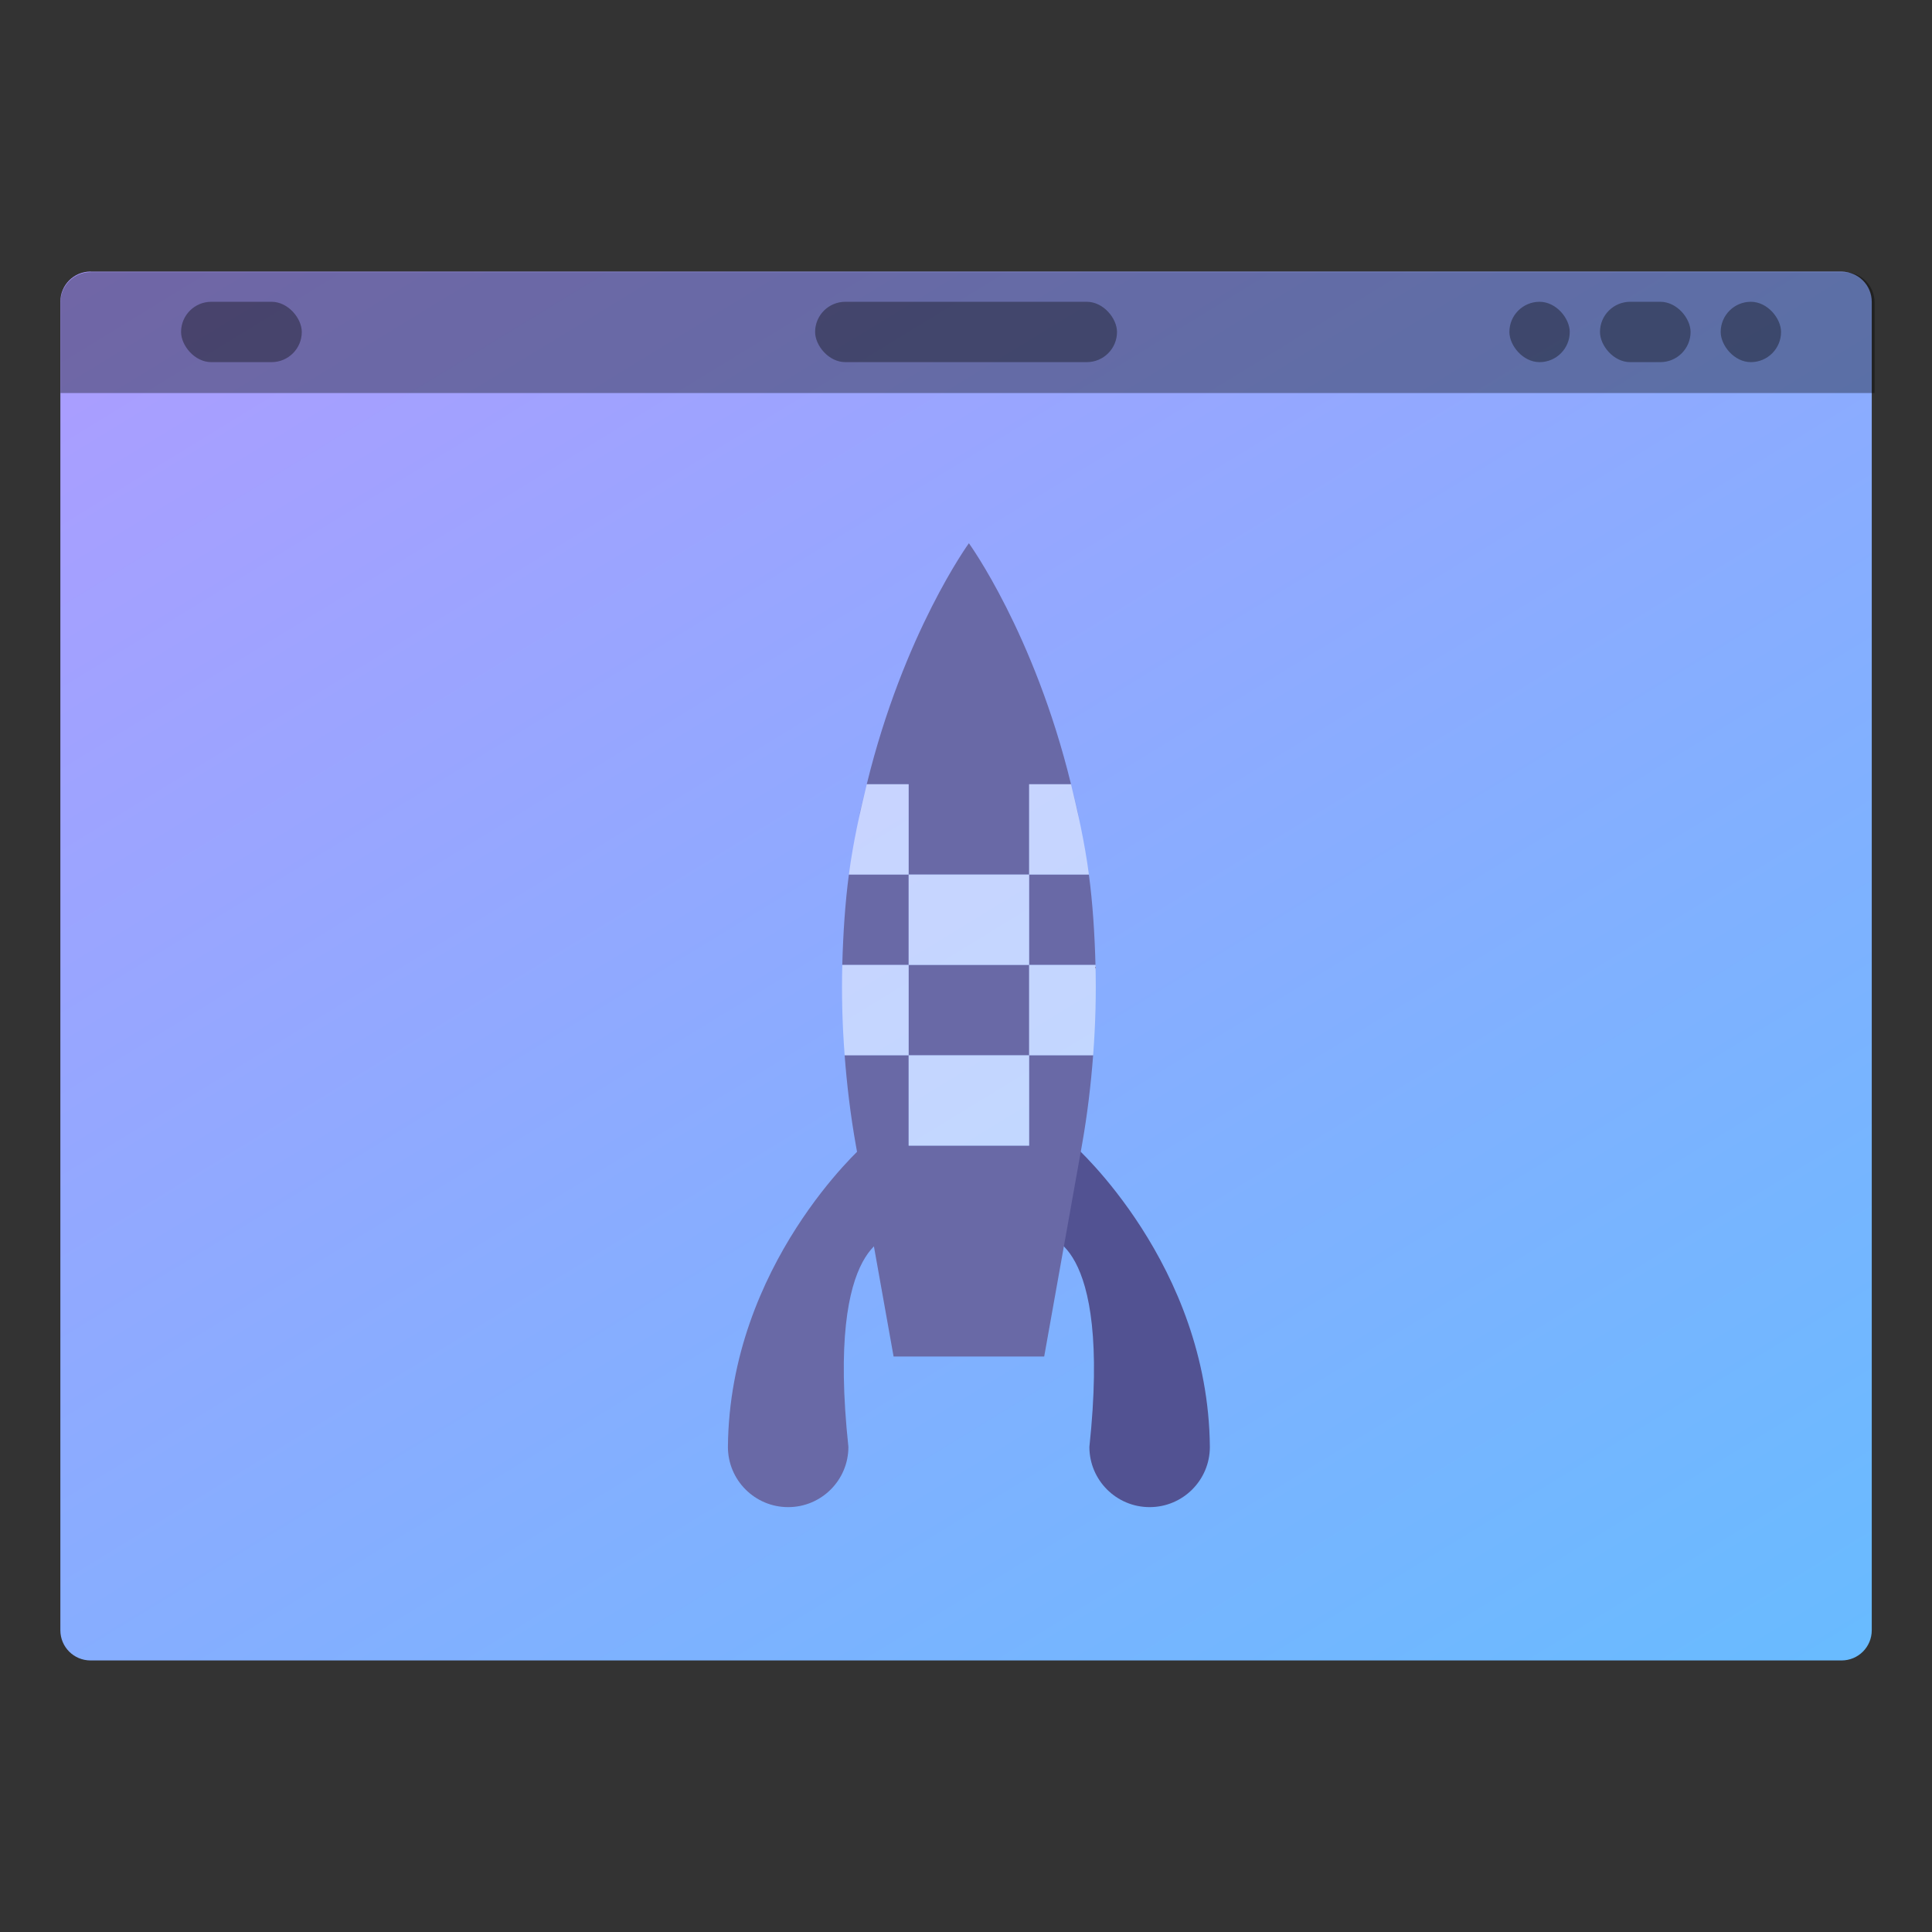 <?xml version="1.0" encoding="UTF-8" standalone="no"?>
<!-- Created with Inkscape (http://www.inkscape.org/) -->

<svg
   xmlns:dc="http://purl.org/dc/elements/1.1/"
   xmlns:cc="http://creativecommons.org/ns#"
   xmlns:rdf="http://www.w3.org/1999/02/22-rdf-syntax-ns#"
   xmlns:svg="http://www.w3.org/2000/svg"
   xmlns="http://www.w3.org/2000/svg"
   xmlns:xlink="http://www.w3.org/1999/xlink"
   xmlns:sodipodi="http://sodipodi.sourceforge.net/DTD/sodipodi-0.dtd"
   xmlns:inkscape="http://www.inkscape.org/namespaces/inkscape"
   width="64"
   height="64"
   viewBox="0 0 16.933 16.933"
   version="1.1"
   id="svg4572"
   inkscape:version="0.92.4 (5da689c313, 2019-01-14)"
   sodipodi:docname="cinnamon-panel-launcher.svg">
  <rect x="0" y="0" width="16.933" height="16.933" fill="#333333" stroke="none"/>
  <title
     id="title4611">Canvas icon theme</title>
  <defs
     id="defs4566">
    <linearGradient
       inkscape:collect="always"
       id="linearGradient827">
      <stop
         style="stop-color:#66bcff;stop-opacity:1"
         offset="0"
         id="stop823" />
      <stop
         style="stop-color:#b29aff;stop-opacity:1"
         offset="1"
         id="stop825" />
    </linearGradient>
    <linearGradient
       inkscape:collect="always"
       xlink:href="#linearGradient827"
       id="linearGradient829"
       x1="13.229"
       y1="297"
       x2="2.117"
       y2="280.067"
       gradientUnits="userSpaceOnUse"
       gradientTransform="matrix(1.071,0,0,1,-0.605,0)" />
    <clipPath
       clipPathUnits="userSpaceOnUse"
       id="clipPath862">
      <rect
         ry="0.265"
         y="282.448"
         x="1.058"
         height="12.171"
         width="14.817"
         id="rect864"
         style="opacity:1;fill:url(#linearGradient866);fill-opacity:1;stroke:none;stroke-width:0.535;stroke-miterlimit:4;stroke-dasharray:none;stroke-opacity:0.039;paint-order:stroke markers fill" />
    </clipPath>
    <linearGradient
       inkscape:collect="always"
       xlink:href="#linearGradient827"
       id="linearGradient866"
       gradientUnits="userSpaceOnUse"
       gradientTransform="translate(0,4.8881234e-6)"
       x1="13.229"
       y1="297"
       x2="2.117"
       y2="280.067" />
  </defs>
  <sodipodi:namedview
     id="base"
     pagecolor="#ffffff"
     bordercolor="#666666"
     borderopacity="1.0"
     inkscape:pageopacity="0.0"
     inkscape:pageshadow="2"
     inkscape:zoom="5.6"
     inkscape:cx="26.650473"
     inkscape:cy="27.495005"
     inkscape:document-units="px"
     inkscape:current-layer="layer1"
     showgrid="true"
     units="px"
     width="64px"
     showguides="true"
     inkscape:guide-bbox="true"
     inkscape:window-width="717"
     inkscape:window-height="456"
     inkscape:window-x="638"
     inkscape:window-y="482"
     inkscape:window-maximized="0"
     inkscape:snap-bbox="true"
     inkscape:bbox-nodes="true"
     inkscape:snap-bbox-edge-midpoints="false"
     inkscape:snap-nodes="false">
    <inkscape:grid
       type="xygrid"
       id="grid4582" />
    <sodipodi:guide
       position="1.058,15.875"
       orientation="0,1"
       id="guide4584"
       inkscape:locked="false" />
    <sodipodi:guide
       position="1.058,1.058"
       orientation="1,0"
       id="guide4586"
       inkscape:locked="false" />
    <sodipodi:guide
       position="15.875,15.875"
       orientation="1,0"
       id="guide4588"
       inkscape:locked="false" />
    <sodipodi:guide
       position="1.058,1.058"
       orientation="0,1"
       id="guide4590"
       inkscape:locked="false" />
    <sodipodi:guide
       position="8.467,8.467"
       orientation="0,1"
       id="guide822"
       inkscape:locked="false" />
    <sodipodi:guide
       position="8.467,8.467"
       orientation="1,0"
       id="guide824"
       inkscape:locked="false" />
  </sodipodi:namedview>
  <g
     inkscape:label="Layer 1"
     inkscape:groupmode="layer"
     id="layer1"
     transform="translate(0,-280.067)">
    <path
       style="opacity:1;fill:url(#linearGradient829);fill-opacity:1;stroke:none;stroke-width:0.554;stroke-miterlimit:4;stroke-dasharray:none;stroke-opacity:0.039;paint-order:stroke markers fill"
       d="M 0.794,282.448 H 16.14 c 0.147,0 0.265,0.118 0.265,0.265 v 11.642 c 0,0.147 -0.118,0.265 -0.265,0.265 H 0.794 c -0.147,0 -0.265,-0.118 -0.265,-0.265 V 282.712 c 0,-0.147 0.118,-0.265 0.265,-0.265 z"
       id="rect821" />
    <rect
       style="opacity:0.35;fill:#000000;fill-opacity:1;stroke:none;stroke-width:0.748;stroke-miterlimit:4;stroke-dasharray:none;stroke-opacity:0.039;paint-order:stroke markers fill"
       id="rect838"
       width="1.058"
       height="0.529"
       x="1.587"
       y="282.712"
       ry="0.265" />
    <rect
       ry="0.265"
       y="282.712"
       x="7.144"
       height="0.529"
       width="2.646"
       id="rect840"
       style="opacity:0.35;fill:#000000;fill-opacity:1;stroke:none;stroke-width:1.183;stroke-miterlimit:4;stroke-dasharray:none;stroke-opacity:0.039;paint-order:stroke markers fill" />
    <rect
       style="opacity:0.35;fill:#000000;fill-opacity:1;stroke:none;stroke-width:0.529;stroke-miterlimit:4;stroke-dasharray:none;stroke-opacity:0.039;paint-order:stroke markers fill"
       id="rect842"
       width="0.529"
       height="0.529"
       x="15.081"
       y="282.712"
       ry="0.265" />
    <rect
       ry="0.265"
       y="282.712"
       x="14.023"
       height="0.529"
       width="0.794"
       id="rect844"
       style="opacity:0.35;fill:#000000;fill-opacity:1;stroke:none;stroke-width:0.648;stroke-miterlimit:4;stroke-dasharray:none;stroke-opacity:0.039;paint-order:stroke markers fill" />
    <rect
       style="opacity:0.35;fill:#000000;fill-opacity:1;stroke:none;stroke-width:0.529;stroke-miterlimit:4;stroke-dasharray:none;stroke-opacity:0.039;paint-order:stroke markers fill"
       id="rect846"
       width="0.529"
       height="0.529"
       x="13.229"
       y="282.712"
       ry="0.265" />
    <path
       style="opacity:0.35;fill:#000000;fill-opacity:1;stroke:none;stroke-width:2.093;stroke-miterlimit:4;stroke-dasharray:none;stroke-opacity:0.039;paint-order:stroke markers fill"
       d="M 3 9 C 2.446 9 2 9.446 2 10 L 2 13 L 62 13 L 62 10 C 62 9.446 61.554 9 61 9 L 3 9 z "
       transform="matrix(0.265,0,0,0.265,0,280.067)"
       id="rect839" />
    <g
       transform="matrix(0.132,0,0,0.132,19.849,284.197)"
       id="g954"
       style="stroke-width:2">
      <path
         d="m -79.039,44.782 c 0,0 8.893,7.888 9,20 0,2.209 -1.791,4 -4,4 -2.209,0 -4,-1.791 -4,-4 1.501,-14.041 -3,-14 -3,-14 z"
         inkscape:connector-curvature="0"
         id="path3845"
         style="color:#000000;display:inline;overflow:visible;visibility:visible;fill:#525292;fill-opacity:1;fill-rule:nonzero;stroke:none;stroke-width:2;marker:none;enable-background:accumulate" />
      <path
         style="color:#000000;display:inline;overflow:visible;visibility:visible;fill:#6969a6;fill-opacity:1;fill-rule:nonzero;stroke:none;stroke-width:2;marker:none;enable-background:accumulate"
         id="path3653"
         inkscape:connector-curvature="0"
         d="m -93.039,44.782 c 0,0 -8.893,7.888 -9,20 0,2.209 1.791,4 4,4 2.209,0 4,-1.791 4,-4 -1.501,-14.041 3,-14 3,-14 z" />
      <path
         d="m -86.039,4.782 c 0,0 -4.33,5.958 -6.781,16 h 2.781 v 6 h 8 v -6 h 2.781 c -2.452,-10.042 -6.781,-16 -6.781,-16 z m 6.781,16 c 0.19,0.778 0.387,1.589 0.562,2.406 -0.166,-0.841 -0.37,-1.616 -0.562,-2.406 z m -2.781,6 v 6 h 4.406 c -0.055,-2.088 -0.188,-4.108 -0.438,-6 z m 4.406,6 c 0.026,0.963 0.026,1.938 0,2.938 0.025,-1.006 0.026,-1.971 0,-2.938 z m 0,2.938 c -0.026,0.999 -0.077,2.023 -0.156,3.062 0.079,-1.036 0.132,-2.064 0.156,-3.062 z m -0.156,3.062 h -4.25 v 6 h -8 v -6 h -4.25 c 0.149,1.939 0.382,3.938 0.75,6 l 2.5,14 h 10 l 2.5,-14 c 0.368,-2.062 0.601,-4.061 0.75,-6 z m -16.5,0 c -0.08,-1.04 -0.131,-2.063 -0.156,-3.062 0.024,0.999 0.077,2.026 0.156,3.062 z m -0.156,-3.062 c -0.026,-0.999 -0.026,-1.975 0,-2.938 -0.026,0.966 -0.025,1.932 0,2.938 z m 0,-2.938 h 4.406 v -6 h -3.969 c -0.249,1.892 -0.382,3.912 -0.438,6 z m 4.406,0 v 6 h 8 v -6 z m -2.781,-12 c -0.193,0.79 -0.396,1.566 -0.562,2.406 0.175,-0.817 0.373,-1.628 0.562,-2.406 z"
         inkscape:connector-curvature="0"
         id="path3647"
         style="fill:#6969a6;fill-opacity:1;stroke:none;stroke-width:2" />
      <path
         d="m -92.82,20.782 c -0.458,1.876 -0.904,3.848 -1.188,6 h 3.969 v -6 z m 2.781,6 v 6 h 8 v -6 z m 8,0 h 3.969 c -0.284,-2.152 -0.73,-4.124 -1.188,-6 h -2.781 z m 0,6 v 6 h 4.25 c 0.159,-2.08 0.207,-4.074 0.156,-6 z m 0,6 h -8 v 6 h 8 z m -8,0 v -6 h -4.406 c -0.051,1.926 -0.003,3.92 0.156,6 z"
         inkscape:connector-curvature="0"
         id="rect3677"
         style="color:#000000;display:inline;overflow:visible;visibility:visible;fill:#ffffff;fill-opacity:1;fill-rule:nonzero;stroke:none;stroke-width:2;marker:none;enable-background:accumulate;opacity:0.5" />
    </g>
  </g>
</svg>
